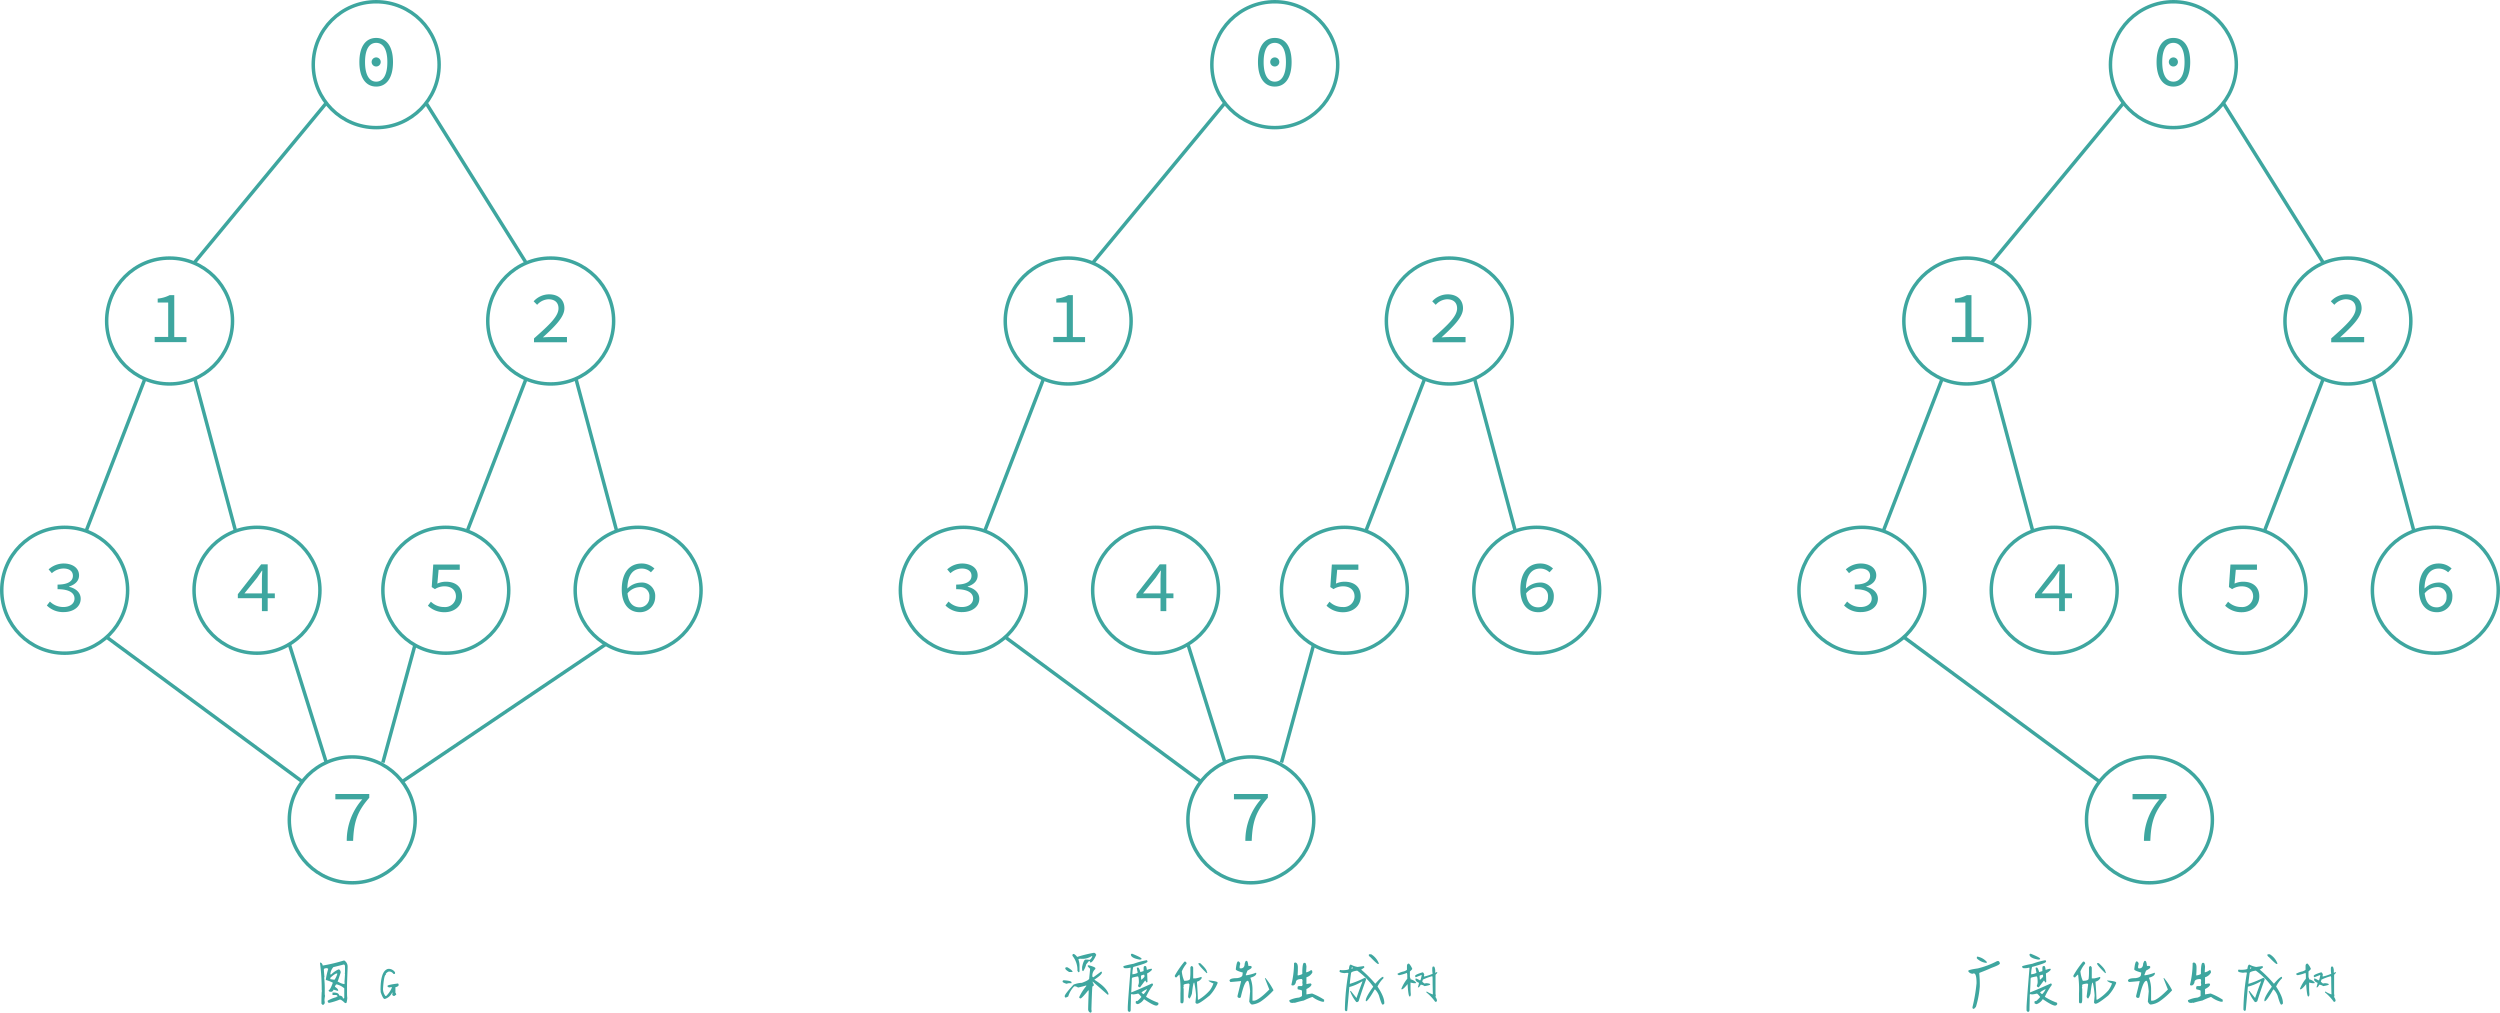 <svg id="图层_1" data-name="图层 1" xmlns="http://www.w3.org/2000/svg" viewBox="0 0 715 289.63"><defs><style>.cls-1{fill:none;stroke:#3ea69f;stroke-miterlimit:10;}.cls-2{fill:#3ea69f;}</style></defs><circle class="cls-1" cx="48.5" cy="91.81" r="18"/><path class="cls-2" d="M195.33,170.27h3.86v-9.83h-3v-1.13a9.5,9.5,0,0,0,3.44-1h1.3v12h3.49v1.45h-9.09Z" transform="translate(-151.09 -73.91)"/><circle class="cls-1" cx="18.5" cy="168.81" r="18"/><path class="cls-2" d="M164.49,247.08l.88-1.13a5.41,5.41,0,0,0,3.84,1.57c1.83,0,3.19-.94,3.19-2.43s-1.34-2.67-4.85-2.67V241.1c3.17,0,4.39-1.1,4.39-2.5s-1.11-2.1-2.73-2.1a5.07,5.07,0,0,0-3.29,1.34l-.93-1.09a6.51,6.51,0,0,1,4.28-1.68c2.52,0,4.43,1.24,4.43,3.4,0,1.62-1.19,2.65-2.85,3.19v.09c1.78.38,3.32,1.55,3.32,3.4,0,2.37-2.19,3.82-4.85,3.82A6.54,6.54,0,0,1,164.49,247.08Z" transform="translate(-151.09 -73.91)"/><circle class="cls-1" cx="73.5" cy="168.81" r="18"/><path class="cls-2" d="M226,239.5c0-.73.06-1.64.1-2.37H226c-.44.65-.93,1.3-1.37,2L221,243.62h8.69V245H219.11v-1.15l6.68-8.55h1.86v13.4H226Z" transform="translate(-151.09 -73.91)"/><circle class="cls-1" cx="107.59" cy="18.5" r="18"/><path class="cls-2" d="M253.87,91.67c0-4.49,1.83-6.91,4.81-6.91s4.81,2.42,4.81,6.91-1.83,7-4.81,7S253.87,96.12,253.87,91.67Zm8,0c0-3.84-1.32-5.5-3.19-5.5s-3.19,1.66-3.19,5.5,1.32,5.59,3.19,5.59S261.87,95.51,261.87,91.67Zm-4.49-.14a1.3,1.3,0,1,1,1.3,1.4A1.3,1.3,0,0,1,257.38,91.53Z" transform="translate(-151.09 -73.91)"/><line class="cls-1" x1="41.44" y1="108.37" x2="24.63" y2="151.88"/><line class="cls-1" x1="55.73" y1="108.37" x2="67.37" y2="151.88"/><circle class="cls-1" cx="157.5" cy="91.81" r="18"/><path class="cls-2" d="M303.82,170.69c4.54-4,7-6.36,7-8.59,0-1.53-.93-2.6-2.9-2.6a4.61,4.61,0,0,0-3.21,1.59l-1-1a6,6,0,0,1,4.43-2c2.69,0,4.37,1.58,4.37,4s-2.52,5-6.16,8.31c.84-.06,1.7-.1,2.5-.1h4.39v1.49h-9.43Z" transform="translate(-151.09 -73.91)"/><circle class="cls-1" cx="127.5" cy="168.81" r="18"/><path class="cls-2" d="M273.47,247.14l.86-1.15a5.31,5.31,0,0,0,3.78,1.53,3.1,3.1,0,0,0,3.38-3c0-1.85-1.3-2.92-3.28-2.92a5,5,0,0,0-2.73.8l-.92-.59.44-6.45h7.58v1.51h-6.05l-.36,3.95a5.84,5.84,0,0,1,2.48-.54c2.56,0,4.6,1.3,4.6,4.2S280.86,249,278.3,249A6.7,6.7,0,0,1,273.47,247.14Z" transform="translate(-151.09 -73.91)"/><circle class="cls-1" cx="182.5" cy="168.81" r="18"/><path class="cls-2" d="M328.91,242.52c0-5.37,2.68-7.45,5.6-7.45a5.32,5.32,0,0,1,3.74,1.43l-1,1.09a3.93,3.93,0,0,0-2.66-1.07c-2.19,0-4.08,1.53-4.08,6,0,3.3,1.26,5.09,3.49,5.09a2.78,2.78,0,0,0,2.81-2.94,2.55,2.55,0,0,0-2.83-2.84,4.73,4.73,0,0,0-3.51,1.89l-.06-1.36a5.64,5.64,0,0,1,3.88-1.83,3.81,3.81,0,0,1,4.18,4.14A4.32,4.32,0,0,1,334,249C331.11,249,328.91,246.83,328.91,242.52Z" transform="translate(-151.09 -73.91)"/><circle class="cls-1" cx="100.74" cy="234.48" r="18"/><path class="cls-2" d="M254.71,302.51H247V301h9.7v1.07c-3.55,4.05-4.41,7.08-4.62,12.32h-1.82A17.86,17.86,0,0,1,254.71,302.51Z" transform="translate(-151.09 -73.91)"/><line class="cls-1" x1="150.44" y1="108.37" x2="133.63" y2="151.88"/><line class="cls-1" x1="164.73" y1="108.37" x2="176.37" y2="151.88"/><line class="cls-1" x1="93.32" y1="29.46" x2="55.5" y2="75.22"/><line class="cls-1" x1="121.86" y1="29.46" x2="150.5" y2="75.22"/><line class="cls-1" x1="30.5" y1="182.22" x2="86.45" y2="223.54"/><line class="cls-1" x1="82.74" y1="184.25" x2="93.32" y2="218.09"/><line class="cls-1" x1="118.74" y1="184.25" x2="109.5" y2="218.09"/><line class="cls-1" x1="173.26" y1="184.25" x2="115.03" y2="223.54"/><circle class="cls-1" cx="562.5" cy="91.81" r="18"/><path class="cls-2" d="M709.33,170.27h3.86v-9.83h-3v-1.13a9.5,9.5,0,0,0,3.44-1h1.3v12h3.49v1.45h-9.09Z" transform="translate(-151.09 -73.91)"/><circle class="cls-1" cx="532.5" cy="168.81" r="18"/><path class="cls-2" d="M678.49,247.08l.88-1.13a5.41,5.41,0,0,0,3.84,1.57c1.83,0,3.19-.94,3.19-2.43s-1.34-2.67-4.85-2.67V241.1c3.17,0,4.39-1.1,4.39-2.5s-1.11-2.1-2.73-2.1a5.07,5.07,0,0,0-3.29,1.34l-.93-1.09a6.51,6.51,0,0,1,4.28-1.68c2.52,0,4.43,1.24,4.43,3.4,0,1.62-1.19,2.65-2.85,3.19v.09c1.78.38,3.32,1.55,3.32,3.4,0,2.37-2.19,3.82-4.85,3.82A6.54,6.54,0,0,1,678.49,247.08Z" transform="translate(-151.09 -73.91)"/><circle class="cls-1" cx="587.5" cy="168.81" r="18"/><path class="cls-2" d="M740,239.5c0-.73.06-1.64.1-2.37H740c-.44.65-.93,1.3-1.37,2L735,243.62h8.69V245H733.11v-1.15l6.68-8.55h1.86v13.4H740Z" transform="translate(-151.09 -73.91)"/><circle class="cls-1" cx="621.59" cy="18.5" r="18"/><path class="cls-2" d="M767.87,91.67c0-4.49,1.83-6.91,4.81-6.91s4.81,2.42,4.81,6.91-1.83,7-4.81,7S767.87,96.12,767.87,91.67Zm8,0c0-3.84-1.32-5.5-3.19-5.5s-3.19,1.66-3.19,5.5,1.32,5.59,3.19,5.59S775.87,95.51,775.87,91.67Zm-4.49-.14a1.3,1.3,0,1,1,1.3,1.4A1.3,1.3,0,0,1,771.38,91.53Z" transform="translate(-151.09 -73.91)"/><line class="cls-1" x1="555.44" y1="108.37" x2="538.63" y2="151.88"/><line class="cls-1" x1="569.73" y1="108.37" x2="581.37" y2="151.88"/><circle class="cls-1" cx="671.5" cy="91.81" r="18"/><path class="cls-2" d="M817.82,170.69c4.54-4,7-6.36,7-8.59,0-1.53-.93-2.6-2.9-2.6a4.61,4.61,0,0,0-3.21,1.59l-1-1a6,6,0,0,1,4.43-2c2.69,0,4.37,1.58,4.37,4s-2.52,5-6.16,8.31c.84-.06,1.7-.1,2.5-.1h4.39v1.49h-9.43Z" transform="translate(-151.09 -73.91)"/><circle class="cls-1" cx="641.5" cy="168.81" r="18"/><path class="cls-2" d="M787.47,247.14l.86-1.15a5.31,5.31,0,0,0,3.78,1.53,3.11,3.11,0,0,0,3.38-3c0-1.85-1.3-2.92-3.28-2.92a5,5,0,0,0-2.73.8l-.92-.59.44-6.45h7.58v1.51h-6.05l-.36,3.95a5.84,5.84,0,0,1,2.48-.54c2.56,0,4.6,1.3,4.6,4.2s-2.39,4.53-5,4.53A6.69,6.69,0,0,1,787.47,247.14Z" transform="translate(-151.09 -73.91)"/><circle class="cls-1" cx="696.5" cy="168.81" r="18"/><path class="cls-2" d="M842.91,242.52c0-5.37,2.68-7.45,5.6-7.45a5.32,5.32,0,0,1,3.74,1.43l-1,1.09a4,4,0,0,0-2.67-1.07c-2.19,0-4.08,1.53-4.08,6,0,3.3,1.26,5.09,3.49,5.09a2.78,2.78,0,0,0,2.81-2.94,2.55,2.55,0,0,0-2.83-2.84,4.73,4.73,0,0,0-3.51,1.89l-.06-1.36a5.64,5.64,0,0,1,3.88-1.83,3.81,3.81,0,0,1,4.18,4.14A4.32,4.32,0,0,1,848,249C845.11,249,842.91,246.83,842.91,242.52Z" transform="translate(-151.09 -73.91)"/><circle class="cls-1" cx="614.74" cy="234.48" r="18"/><path class="cls-2" d="M768.71,302.51H761V301h9.7v1.07c-3.55,4.05-4.41,7.08-4.62,12.32h-1.82A17.86,17.86,0,0,1,768.71,302.51Z" transform="translate(-151.09 -73.91)"/><line class="cls-1" x1="664.44" y1="108.37" x2="647.63" y2="151.88"/><line class="cls-1" x1="678.73" y1="108.37" x2="690.37" y2="151.88"/><line class="cls-1" x1="607.32" y1="29.46" x2="569.5" y2="75.22"/><line class="cls-1" x1="635.86" y1="29.46" x2="664.5" y2="75.22"/><line class="cls-1" x1="544.5" y1="182.22" x2="600.45" y2="223.54"/><circle class="cls-1" cx="305.5" cy="91.81" r="18"/><path class="cls-2" d="M452.33,170.27h3.86v-9.83h-3v-1.13a9.5,9.5,0,0,0,3.44-1h1.3v12h3.49v1.45h-9.09Z" transform="translate(-151.09 -73.91)"/><circle class="cls-1" cx="275.5" cy="168.81" r="18"/><path class="cls-2" d="M421.49,247.08l.88-1.13a5.41,5.41,0,0,0,3.84,1.57c1.83,0,3.19-.94,3.19-2.43s-1.34-2.67-4.85-2.67V241.1c3.17,0,4.39-1.1,4.39-2.5s-1.11-2.1-2.73-2.1a5.07,5.07,0,0,0-3.29,1.34l-.93-1.09a6.51,6.51,0,0,1,4.28-1.68c2.52,0,4.43,1.24,4.43,3.4,0,1.62-1.19,2.65-2.85,3.19v.09c1.78.38,3.32,1.55,3.32,3.4,0,2.37-2.19,3.82-4.85,3.82A6.54,6.54,0,0,1,421.49,247.08Z" transform="translate(-151.09 -73.91)"/><circle class="cls-1" cx="330.5" cy="168.81" r="18"/><path class="cls-2" d="M483,239.5c0-.73.06-1.64.1-2.37H483c-.44.65-.93,1.3-1.37,2L478,243.62h8.69V245H476.11v-1.15l6.68-8.55h1.86v13.4H483Z" transform="translate(-151.09 -73.91)"/><circle class="cls-1" cx="364.59" cy="18.5" r="18"/><path class="cls-2" d="M510.87,91.67c0-4.49,1.83-6.91,4.81-6.91s4.81,2.42,4.81,6.91-1.83,7-4.81,7S510.87,96.12,510.87,91.67Zm8,0c0-3.84-1.32-5.5-3.19-5.5s-3.19,1.66-3.19,5.5,1.32,5.59,3.19,5.59S518.87,95.51,518.87,91.67Zm-4.49-.14a1.3,1.3,0,1,1,1.3,1.4A1.3,1.3,0,0,1,514.38,91.53Z" transform="translate(-151.09 -73.91)"/><line class="cls-1" x1="298.44" y1="108.37" x2="281.63" y2="151.88"/><circle class="cls-1" cx="414.5" cy="91.81" r="18"/><path class="cls-2" d="M560.82,170.69c4.54-4,7-6.36,7-8.59,0-1.53-.93-2.6-2.9-2.6a4.61,4.61,0,0,0-3.21,1.59l-1-1a6,6,0,0,1,4.43-2c2.69,0,4.37,1.58,4.37,4s-2.52,5-6.16,8.31c.84-.06,1.7-.1,2.5-.1h4.39v1.49h-9.43Z" transform="translate(-151.09 -73.91)"/><circle class="cls-1" cx="384.5" cy="168.81" r="18"/><path class="cls-2" d="M530.47,247.14l.86-1.15a5.31,5.31,0,0,0,3.78,1.53,3.1,3.1,0,0,0,3.38-3c0-1.85-1.3-2.92-3.28-2.92a5,5,0,0,0-2.73.8l-.92-.59.44-6.45h7.58v1.51h-6.05l-.36,3.95a5.84,5.84,0,0,1,2.48-.54c2.56,0,4.6,1.3,4.6,4.2s-2.39,4.53-5,4.53A6.7,6.7,0,0,1,530.47,247.14Z" transform="translate(-151.09 -73.91)"/><circle class="cls-1" cx="439.5" cy="168.81" r="18"/><path class="cls-2" d="M585.91,242.52c0-5.37,2.68-7.45,5.6-7.45a5.32,5.32,0,0,1,3.74,1.43l-1,1.09a3.93,3.93,0,0,0-2.66-1.07c-2.19,0-4.08,1.53-4.08,6,0,3.3,1.26,5.09,3.49,5.09a2.78,2.78,0,0,0,2.81-2.94,2.55,2.55,0,0,0-2.83-2.84,4.73,4.73,0,0,0-3.51,1.89l-.06-1.36a5.64,5.64,0,0,1,3.88-1.83,3.81,3.81,0,0,1,4.18,4.14A4.32,4.32,0,0,1,591,249C588.11,249,585.91,246.83,585.91,242.52Z" transform="translate(-151.09 -73.91)"/><circle class="cls-1" cx="357.74" cy="234.48" r="18"/><path class="cls-2" d="M511.71,302.51H504V301h9.7v1.07c-3.55,4.05-4.41,7.08-4.62,12.32h-1.82A17.86,17.86,0,0,1,511.71,302.51Z" transform="translate(-151.09 -73.91)"/><line class="cls-1" x1="407.44" y1="108.37" x2="390.63" y2="151.88"/><line class="cls-1" x1="421.73" y1="108.37" x2="433.37" y2="151.88"/><line class="cls-1" x1="350.32" y1="29.46" x2="312.5" y2="75.22"/><line class="cls-1" x1="287.5" y1="182.22" x2="343.45" y2="223.54"/><line class="cls-1" x1="339.74" y1="184.25" x2="350.32" y2="218.09"/><line class="cls-1" x1="375.74" y1="184.25" x2="366.5" y2="218.09"/><path class="cls-2" d="M455.26,354.26h.08c1.46.11,2.2.3,2.2.59v.25h-.77a6.53,6.53,0,0,0-.67.17c-.73-.24-1.1-.44-1.1-.59v-.16C455,354.43,455.09,354.35,455.26,354.26Zm7.17-4.31c1.29.37,1.93.65,1.93.85v.25a2.46,2.46,0,0,0-.84,2.2l.26.17,2.19-1.61h.08c.12,0,.18.07.18.17v.08c0,.4-.71,1.08-2.11,2v.08c2.27,1.41,3.59,2.74,4,4v.08c0,.12-.08.17-.25.17l-4.22-3.71h-.09v.08a5.61,5.61,0,0,1,.42,1,.59.59,0,0,0-.5.59q-.09,1.17-.25,6.24l.08.51c-.07.28-.16.42-.25.42h-.17a1.08,1.08,0,0,1-.59-.84c0-.59.05-2.42.17-5.49h-.17q-1.83,2.28-2.19,2.28c-.23-.08-.35-.17-.35-.25v-.17a13.73,13.73,0,0,1,2-3.12v-.17h-.08c-.51.17-1.27.36-2.28.59a1.59,1.59,0,0,0-.76-.34h-.34a7.12,7.12,0,0,0-1.69,2.87,1.71,1.71,0,0,1-.84.34l-.17-.26v-.17c0-.37.85-1.46,2.53-3.28a6.91,6.91,0,0,1,2.37-.51c1.41-.51,2.11-.93,2.11-1.27s.14-1.27.25-2.79c-.07,0-.3-.22-.67-.66v-.18C462.18,350,462.26,350,462.43,350Zm-6.41.59h.33c.9.53,1.4.95,1.52,1.27l-.17.09h-.84c-.73-.44-1.1-.78-1.1-1S455.93,350.54,456,350.54Zm7.92-4.13c.26,0,.49.2.68.59-.67,1.47-1.23,2.2-1.69,2.2a.67.67,0,0,1-.16-.42h-.26l-.76.92a6.27,6.27,0,0,1-.84,1.94h-.09c-.17,0-.25-.26-.25-.68v-.5c.3-1.4.64-2.11,1-2.11h.33a4.8,4.8,0,0,1,.76.08c.3-.08.58-.42.84-1l-.17-.08a5,5,0,0,1-3.2.76H460a1,1,0,0,0-.5.17,5.38,5.38,0,0,1,.33,1.61v1.85c0,.08-.08.17-.25.25a2,2,0,0,1-.34-.42v-.17a6.46,6.46,0,0,0-1.43-4.13V347c0-.08.08-.17.25-.25s.67.28,1.1.84A38.46,38.46,0,0,1,463.94,346.41Z" transform="translate(-151.09 -73.91)"/><path class="cls-2" d="M479.1,348.52l.16.26v.16c0,.3-1.35.8-4.05,1.52a7.3,7.3,0,0,0-.25,2.11c.86-.13,1.36-.3,1.52-.51a8.16,8.16,0,0,1-.26-1.34l.17-.09h.17c.2,0,.43.42.67,1.27h.09l.84-.26v-.75c0-.42.09-.65.26-.68h.33c.14,0,.26.37.35,1.1a5.47,5.47,0,0,1,1.26-.34c.11,0,.17.08.17.17v.17a4.47,4.47,0,0,1-1.36,1c.06,1.18.09,2,.09,2.45l-.25.17c-.22-.4-.36-.59-.42-.59l-1.44,1.93a.55.55,0,0,1-.59-.42,2.68,2.68,0,0,0,.25-1c0-1.13-.11-1.69-.33-1.69-1.07.2-1.6.34-1.6.42a.68.68,0,0,0-.09.35c0,.57-.06,1.84-.17,3.79h.08q2.52-1,5.83-2.53h.08c.13,0,.21.14.25.42a19.18,19.18,0,0,0-2,3.38,16.69,16.69,0,0,0,3.45,1.69l.09.16v.26a.71.71,0,0,1-.59.42q-.84,0-3.54-1.86a3.3,3.3,0,0,1-1.77,1.44c-.4-.1-.59-.22-.59-.34v-.34c0-.08.08-.17.25-.25l.17.08a8.67,8.67,0,0,0,1.18-1.18V359c-.5-.62-.8-.93-.93-.93a7.08,7.08,0,0,1-1.44.25,1.47,1.47,0,0,0-.5-.09l-.09.17c0,1.75-.08,3.13-.08,4.14v.17c0,.39-.14.59-.42.59a.55.55,0,0,1-.42-.59v-.59q0-1.23.84-11.39c-.05,0-.08,0-.08-.09a3.77,3.77,0,0,1-1.36.17h-.08a.54.54,0,0,1-.58-.34v-.16c0-.13,1-.39,2.95-.77A21.8,21.8,0,0,1,479.1,348.52Zm-4.22-1.85c1.8.74,2.69,1.21,2.69,1.43s-.23.25-.58.25c-1.64-.3-2.46-.78-2.46-1.43C474.53,346.78,474.65,346.7,474.88,346.67Zm2.53,6.33c0,.69.08,1.06.08,1.09h.08c.57-.47.85-.78.85-.93,0-.33-.1-.5-.17-.5C477.69,352.8,477.41,352.91,477.41,353Zm.16,4.72c0,.08.17.25.51.5h.08a4.34,4.34,0,0,0,1-1.43A6.67,6.67,0,0,0,477.57,357.72Z" transform="translate(-151.09 -73.91)"/><path class="cls-2" d="M489.85,348.93h.25a.57.57,0,0,1,.34.59,8.29,8.29,0,0,0-1.35,2.2,8.32,8.32,0,0,0,.68,2.7c1.12,0,1.68-.23,1.68-.68a14.44,14.44,0,0,0,.09-1.6v-1.35a.57.57,0,0,1,.33-.59H492c.08,0,.19.15.34.42v3.12H493a11.14,11.14,0,0,0,1.6-.42c.11,0,.17.07.17.17v.17a2.06,2.06,0,0,1-1.34,1V355c.16,2.36.25,4,.25,4.81h.25a13.87,13.87,0,0,0,3.2-2.7,7,7,0,0,0,1-1.95,4.67,4.67,0,0,1-1.43-.75.08.08,0,0,0,.09-.09c1.69.15,2.53.35,2.53.6v.17a11.44,11.44,0,0,1-2.28,3.54c-1.92,1.57-3.13,2.36-3.62,2.36-.29-.09-.43-.23-.43-.42.11-1.05.17-1.73.17-2a24.15,24.15,0,0,0-.51-3.62h-.08c-.15,0-.35,1-.59,3.12a5.1,5.1,0,0,1-.67,1.43.7.7,0,0,1-.43-.59l.43-3.54c-.12,0-.17-.06-.17-.18-1,.1-1.52.24-1.52.43s0,.17-.09.17a.58.58,0,0,1,.09.25c0,.12,0,.17-.09.17l.09.59v2.87c0,.79-.12,1.18-.34,1.18h-.34c-.17-.05-.25-.22-.25-.5v-2.28a28.76,28.76,0,0,0-.26-5.41h-.08a5.9,5.9,0,0,0-.76.77h-.25c-.08,0-.17-.09-.25-.26v-.25A26.6,26.6,0,0,1,489.85,348.93Zm4.13.43h.34c1.29,1.16,1.94,2,1.94,2.53a.08.08,0,0,1,.09.09v.07a.15.15,0,0,1-.17.17c-1.58-1.53-2.36-2.45-2.36-2.78Z" transform="translate(-151.09 -73.91)"/><path class="cls-2" d="M507.44,348.72h.18c.24,0,.41.48.5,1.44h.42c.34,0,.51.12.51.25v.26c-.07.17-.47.45-1.19.84l-.5,1.27.17.07a12.17,12.17,0,0,0,2.78-.75l.08.17q0,.8-1.68,1.26v.09a9.14,9.14,0,0,1,.59,3.54v2.95h.34q1.32,0,4.47-3.2l-1.26-3.21.16-.08a19.15,19.15,0,0,1,2.28,3.45v.09a20.43,20.43,0,0,1-3.54,3.12,5.58,5.58,0,0,1-2.53.93c-.3,0-.58-.28-.85-.84l.26-2.95c-.17-2-.4-3-.68-3q-.94,0-2,4.72l-.26.17h-.08a.57.57,0,0,1-.59-.33v-.26l1-4.05v-.17h-.08c-1.71.17-2.69.26-2.95.26l-.26-.34c0-.51.7-.76,2.11-.76,1.07-.13,1.6-.47,1.6-1l.09-.6c-1.3-.36-2-.67-2-.92.16-1.52.39-2.28.67-2.28h.09a.85.85,0,0,1,.5.76,3,3,0,0,0-.16.75v.43a.57.57,0,0,1,.25.08c.79,0,1.18-.45,1.18-1.35C507.22,349,507.36,348.72,507.44,348.72Z" transform="translate(-151.09 -73.91)"/><path class="cls-2" d="M521.44,349.19c.56,0,.84.48.84,1.43v.09c0,.47,0,1.18-.08,2.11.06,0,.08,0,.08.08.85-.19,1.27-.36,1.27-.5v-.93q.09-2.19.51-2.19h.25c.2,0,.34.36.42,1.09-.05.89-.08,1.43-.08,1.61h.08a3.15,3.15,0,0,0,1.26-.59h.18c.16,0,.25.25.25.66a2.79,2.79,0,0,1-1.69,1.36v1.94h.09a6,6,0,0,1,1.09-.17c.09,0,.17.09.26.25q0,.63-1.44,1.35v1.52h.09l1.52-.25a19.52,19.52,0,0,1,3.45,1.77v.43c0,.11-.06.16-.17.16h-.33a7.5,7.5,0,0,1-2.79-1.35h-.16a21.77,21.77,0,0,0-2.37,1,25,25,0,0,0-2.62.68.07.07,0,0,1-.08-.08l-.42.08h-.16c-.57,0-.85-.25-.85-.76a7.93,7.93,0,0,1,2.78-.76c.56-.24.84-.41.84-.5v-1.44c0-.13-.39-.27-1.18-.42l-.08-.17v-.51c.06-.17.23-.25.51-.25h.67c.1,0,.18-.14.26-.42a4.14,4.14,0,0,1-.09-.76v-.09c0-.05,0-.08.09-.08-.06-.45-.15-.67-.26-.67-1.12,0-1.68.33-1.68,1-.19.56-.47.84-.85.84s-.42-.12-.42-.25a26.42,26.42,0,0,0,.76-6.16A.9.9,0,0,0,521.44,349.19Z" transform="translate(-151.09 -73.91)"/><path class="cls-2" d="M537.43,349.79a6.35,6.35,0,0,0,1.93.67l1.78-.25.16.25v.08c0,.09-.3.32-.92.68a32.44,32.44,0,0,1,4,4h.09c1.11-1.29,1.84-1.94,2.2-1.94l.08.17v.25a7.93,7.93,0,0,0-1.69,2.37c1.3,1.95,1.94,3.49,1.94,4.64v.16c0,.09-.11.2-.33.35h-.18c-.18,0-.52-.85-1-2.54a5.31,5.31,0,0,0-1.1-1.77h-.16c-1.29,2.25-2.1,3.37-2.45,3.37l-.08-.16v-.09c0-.63.7-1.93,2.11-3.88v-.08a19.69,19.69,0,0,0-4.56-4.56c-1.18.17-1.77.42-1.77.76-.23,1.66-.34,2.68-.34,3h.08a26.49,26.49,0,0,0,4.14-1.69.44.44,0,0,1,.42.5q-1.09,2.91-2.11,6.16l-.34.26H539a10.92,10.92,0,0,1-1.78-3.12l.18-.09,1.6,2h.09c0-.14.56-1.72,1.68-4.72h-.08A13.14,13.14,0,0,1,537,356.2l-.6,6.75-.25.17h-.09c-.08,0-.19-.11-.33-.34v-.34a66.47,66.47,0,0,1,1-10.21.69.69,0,0,0-.25-.08,5.18,5.18,0,0,0-.85.08c-.95-.09-1.43-.26-1.43-.5v-.17l.17-.25.42.08c1.41,0,2.11-.14,2.11-.43Q537,349.79,537.43,349.79Zm.24.93v.33c.09,0,.17-.08.26-.25v-.26h-.08Q537.67,350.57,537.67,350.72Zm5.07-3.89h.51a5.29,5.29,0,0,1,2.19,2.62v.08l-.17.09c-.27,0-1-.68-2.28-2-.07,0-.22-.14-.42-.42V347C542.59,346.89,542.64,346.83,542.74,346.83Z" transform="translate(-151.09 -73.91)"/><path class="cls-2" d="M554.06,349.49A5,5,0,0,1,555,351c0,.09-.23.34-.68.75v1.36a1.32,1.32,0,0,0,.18.67V354a2.68,2.68,0,0,1,1.6.93.15.15,0,0,1-.17.17h-.51c-.07,0-.38-.06-.92-.17v1.18c0,.57,0,1.27.08,2.11,0,.45-.14.68-.26.68h-.08c-.24,0-.44-1.18-.58-3.55-.8,1-1.36,1.53-1.69,1.53l-.09-.17a10.73,10.73,0,0,1,1.69-2.88v-1.09l-.09-.59a10.77,10.77,0,0,1-2.28.67c-.25-.11-.4-.22-.42-.33v-.09a6.65,6.65,0,0,1,1.86-.68c.55-.21.83-.37.84-.5v-.93Q553.46,349.49,554.06,349.49Zm6.91.84h.17c.19,0,.33.34.42,1v.77h.17l.25-.18c.12,0,.17.08.17.18s-.17.26-.5.59v5.56a.76.76,0,0,1,0,.68v.16a2,2,0,0,1,.42,1c-.09.23-.17.34-.25.34h-.26a13.51,13.51,0,0,0-2.53-2.7v-.09l.09-.17a8,8,0,0,0,1.77.85v-.09c-.06-2-.08-3.57-.08-4.72l-.09-.42a15.4,15.4,0,0,0-2.7,1l-.17.59.59.51.59-.09c.73.06,1.1.17,1.1.34s-.54.33-1.61.5a2.4,2.4,0,0,0-1.09-.42c-.3.5-.5.75-.6.77h-.24a7.27,7.27,0,0,0,.33-1.27V355c-.67-.26-1-.59-1-1v-.09c0-.11.07-.16.17-.16a4.43,4.43,0,0,1,1,.51h.25a9.62,9.62,0,0,0,.34-1.36v-.16l-1.69.67-.17-.25V353c0-.23.71-.57,2.11-1,.2,0,.37.23.51.68a.63.63,0,0,0-.09.33v.17h.17a14.94,14.94,0,0,0,2.29-.76l-.09-.84v-.76C560.75,350.5,560.84,350.33,561,350.33Z" transform="translate(-151.09 -73.91)"/><path class="cls-2" d="M249.51,348.59a2,2,0,0,1,1,1.78v.25c-.11,3-.17,4.64-.17,5v2.19c0,.49,0,1,.08,1.52-.09,1-.21,1.45-.35,1.45h-.31c-.7-.68-1.19-1-1.47-1a19.35,19.35,0,0,1-2.94.93h-.25c-.07,0-.16-.1-.28-.29v-.32a9.66,9.66,0,0,1,2.46-1q0-.15.33-.15v-.16c-.07-.22-.26-.32-.57-.32h-.77c-.06,0-.09,0-.09-.1v-.5c0-.07,0-.1.09-.1h.34c1,.05,1.45.34,1.45.84.73.08,1.1.36,1.1.84h.15a.21.21,0,0,0,.24-.23v-2.65a5.16,5.16,0,0,0-2.17-1.13q-.3,0-.51.69c.63.39.94.74.94,1.07,0,.06-.06.09-.17.09l-1.16-.35a1.11,1.11,0,0,1-.48.61h-.4c-.35,0-.52-.15-.52-.45.29,0,.69-.71,1.2-2.14a10.13,10.13,0,0,0-2-.78v-.11a18.92,18.92,0,0,1,.69-3.06l-.32-.21c-.62,0-.93.15-.93.32,0,.4.06,1.16.17,2.28h-.1a29.76,29.76,0,0,1,.18,3.86v1l.08.5a7.07,7.07,0,0,0-.16,1.28,3.82,3.82,0,0,1,.08.74,1,1,0,0,1-.45.53h-.15s-.17-.12-.35-.37c0-.82,0-2,.08-3.42l.09-.19-.09-.18a57.94,57.94,0,0,0-.5-7.88l.11-.05h.13a1.07,1.07,0,0,1,.54.84A46.62,46.62,0,0,0,249.51,348.59Zm-3.95,4h.28a6.65,6.65,0,0,1,2.08-1.44h.15a1,1,0,0,1,.45.94l-.87,2.61h.17a4.43,4.43,0,0,0,1.77.67.64.64,0,0,1,.09-.3c0-.12,0-.17-.08-.17l.16-2.38c0-.1,0-.15-.07-.15l.07-.35v-1.69c0-.33-.11-.52-.33-.58q-2.88.75-3,.75A3.58,3.58,0,0,0,245.56,352.55Zm0,1v.36l1,.15h.22a5.87,5.87,0,0,0,.76-1.58v-.21C247.13,352.28,246.48,352.71,245.57,353.56Z" transform="translate(-151.09 -73.91)"/><path class="cls-2" d="M262.32,351a2.15,2.15,0,0,1,1.75,1v.3a.14.14,0,0,1-.16.15h-.3a1.47,1.47,0,0,0-1.06-.68h-.16c-.29,0-.62.23-1,.68a.48.48,0,0,1,.08.23c-.38,0-.66,1.32-.83,3.95a3.22,3.22,0,0,0,.68,2.13h.22a7.29,7.29,0,0,0,1.68-2.51h-.38l-.46.08c-.3-.12-.45-.22-.45-.31v-.15q0-.3,3-.69l.16.23v.31c-.06.22-.37.4-.91.53v1.6a.83.83,0,0,1,.23.52l-.54.39a.59.59,0,0,1-.61-.39l.08-.37v-.23h-.08a3.41,3.41,0,0,1-2.05,1.83h-.14c-.31,0-.69-.69-1.15-2.06,0-.05,0-.07.08-.07l-.08-.39c0-3.34.59-5.32,1.75-5.91A1.16,1.16,0,0,1,262.32,351Z" transform="translate(-151.09 -73.91)"/><path class="cls-2" d="M722.63,348.77c.16,0,.31.23.42.59s-.79.77-2.36,1.35c-.92.42-2.07.9-3.47,1.43,0,.06,0,.09-.07.09a32.21,32.21,0,0,1,.16,3.8,26.81,26.81,0,0,1-1.1,5.82c-.33.39-.53.58-.59.58h-.16c-.13,0-.22-.14-.26-.42a45.87,45.87,0,0,0,1.18-6.91c0-1.86-.25-2.79-.76-2.79h-.08a.58.58,0,0,0-.25.09,1.48,1.48,0,0,1-1.26-.68v-.17c0-.18.9-.41,2.69-.67a24,24,0,0,0,5.57-2.11Zm-6-1.27a4.72,4.72,0,0,1,2.69,1.52v.26H719a4.54,4.54,0,0,1-2.53-1.27v-.34C716.49,347.56,716.54,347.5,716.64,347.5Z" transform="translate(-151.09 -73.91)"/><path class="cls-2" d="M736.1,348.52l.16.26v.16c0,.3-1.35.8-4,1.52a7.3,7.3,0,0,0-.25,2.11c.86-.13,1.36-.3,1.52-.51a8.16,8.16,0,0,1-.26-1.34l.17-.09h.17c.2,0,.43.42.67,1.27h.09l.84-.26v-.75c0-.42.09-.65.26-.68h.33c.14,0,.26.37.35,1.1a5.47,5.47,0,0,1,1.26-.34c.11,0,.17.08.17.17v.17a4.47,4.47,0,0,1-1.36,1c.06,1.18.09,2,.09,2.45l-.25.17c-.22-.4-.36-.59-.42-.59l-1.44,1.93a.55.55,0,0,1-.59-.42,2.68,2.68,0,0,0,.25-1c0-1.13-.11-1.69-.33-1.69-1.07.2-1.6.34-1.6.42a.68.68,0,0,0-.09.35c0,.57-.06,1.84-.17,3.79h.08q2.52-1,5.83-2.53h.08c.13,0,.21.14.25.42a19.18,19.18,0,0,0-2,3.38,16.69,16.69,0,0,0,3.45,1.69l.09.16v.26a.71.71,0,0,1-.59.42q-.84,0-3.54-1.86a3.3,3.3,0,0,1-1.77,1.44c-.4-.1-.59-.22-.59-.34v-.34c0-.08.08-.17.25-.25l.17.08a8.67,8.67,0,0,0,1.18-1.18V359c-.5-.62-.8-.93-.93-.93a7.08,7.08,0,0,1-1.44.25,1.47,1.47,0,0,0-.5-.09l-.09.17c0,1.75-.07,3.13-.07,4.14v.17c0,.39-.15.59-.43.59a.55.55,0,0,1-.42-.59v-.59q0-1.23.85-11.39a.08.08,0,0,1-.09-.09,3.77,3.77,0,0,1-1.36.17h-.08a.54.54,0,0,1-.58-.34v-.16c0-.13,1-.39,2.95-.77A21.8,21.8,0,0,1,736.1,348.52Zm-4.22-1.85c1.8.74,2.69,1.21,2.69,1.43s-.23.25-.58.25c-1.64-.3-2.46-.78-2.46-1.43C731.53,346.78,731.65,346.7,731.88,346.67Zm2.53,6.33c.05.69.08,1.06.08,1.09h.08c.57-.47.85-.78.85-.93,0-.33-.1-.5-.17-.5C734.69,352.8,734.41,352.91,734.41,353Zm.16,4.72c0,.08.17.25.51.5h.08a4.34,4.34,0,0,0,1-1.43A6.67,6.67,0,0,0,734.57,357.72Z" transform="translate(-151.09 -73.91)"/><path class="cls-2" d="M746.85,348.93h.25a.57.57,0,0,1,.34.59,8.29,8.29,0,0,0-1.35,2.2,8.32,8.32,0,0,0,.68,2.7c1.12,0,1.68-.23,1.68-.68a14.44,14.44,0,0,0,.09-1.6v-1.35a.56.56,0,0,1,.34-.59H749c.08,0,.19.15.34.42v3.12H750a11.14,11.14,0,0,0,1.6-.42c.11,0,.17.07.17.17v.17a2.05,2.05,0,0,1-1.35,1V355c.17,2.36.26,4,.26,4.81h.25a13.87,13.87,0,0,0,3.2-2.7,7.42,7.42,0,0,0,1-1.95,4.65,4.65,0,0,1-1.44-.75.08.08,0,0,0,.09-.09c1.69.15,2.53.35,2.53.6v.17a11.58,11.58,0,0,1-2.27,3.54q-2.89,2.36-3.64,2.36-.42-.13-.42-.42c.11-1.05.17-1.73.17-2a24.15,24.15,0,0,0-.51-3.62h-.08c-.15,0-.35,1-.59,3.12a5.1,5.1,0,0,1-.67,1.43.7.7,0,0,1-.43-.59l.43-3.54c-.12,0-.17-.06-.17-.18-1,.1-1.52.24-1.52.43s0,.17-.09.17a.58.58,0,0,1,.09.25c0,.12,0,.17-.09.17l.09.59v2.87c0,.79-.12,1.18-.34,1.18h-.34c-.17-.05-.25-.22-.25-.5v-2.28a28.76,28.76,0,0,0-.26-5.41h-.08a5.9,5.9,0,0,0-.76.77h-.25c-.08,0-.17-.09-.25-.26v-.25A26.6,26.6,0,0,1,746.85,348.93Zm4.13.43h.34c1.29,1.16,1.94,2,1.94,2.53a.08.08,0,0,1,.09.09v.07a.15.15,0,0,1-.17.17c-1.57-1.53-2.36-2.45-2.36-2.78Z" transform="translate(-151.09 -73.91)"/><path class="cls-2" d="M764.44,348.72h.18c.24,0,.41.48.5,1.44h.42c.34,0,.51.12.51.25v.26c-.07.17-.47.45-1.19.84l-.5,1.27.17.07a12.3,12.3,0,0,0,2.78-.75l.08.17q0,.8-1.68,1.26v.09a9.14,9.14,0,0,1,.59,3.54v2.95h.34q1.32,0,4.47-3.2l-1.26-3.21.16-.08a19.15,19.15,0,0,1,2.28,3.45v.09a20.83,20.83,0,0,1-3.54,3.12,5.57,5.57,0,0,1-2.54.93c-.29,0-.58-.28-.84-.84l.26-2.95c-.17-2-.4-3-.68-3q-.94,0-2,4.72l-.26.17h-.08a.57.57,0,0,1-.59-.33v-.26l1-4.05v-.17h-.08c-1.71.17-2.69.26-3,.26l-.25-.34c0-.51.7-.76,2.11-.76,1.07-.13,1.6-.47,1.6-1l.09-.6c-1.3-.36-2-.67-2-.92.16-1.52.39-2.28.67-2.28h.09a.85.85,0,0,1,.5.76,3,3,0,0,0-.16.75v.43a.57.57,0,0,1,.25.08c.78,0,1.18-.45,1.18-1.35C764.22,349,764.36,348.72,764.44,348.72Z" transform="translate(-151.09 -73.91)"/><path class="cls-2" d="M778.44,349.19c.56,0,.85.48.85,1.43v.09c0,.47,0,1.18-.09,2.11.06,0,.09,0,.09.08.84-.19,1.26-.36,1.26-.5v-.93q.09-2.19.51-2.19h.25c.2,0,.34.36.42,1.09-.05.89-.08,1.43-.08,1.61h.08a3.15,3.15,0,0,0,1.26-.59h.18c.16,0,.25.25.25.66a2.79,2.79,0,0,1-1.69,1.36v1.94h.09a6,6,0,0,1,1.09-.17c.09,0,.17.09.26.25q0,.63-1.44,1.35v1.52h.09l1.52-.25a19.52,19.52,0,0,1,3.45,1.77v.43c0,.11-.06.16-.17.16h-.33a7.5,7.5,0,0,1-2.79-1.35h-.16a21.77,21.77,0,0,0-2.37,1,25,25,0,0,0-2.62.68.07.07,0,0,1-.08-.08l-.42.08h-.16c-.57,0-.85-.25-.85-.76a7.93,7.93,0,0,1,2.78-.76c.56-.24.84-.41.84-.5v-1.44q0-.19-1.17-.42l-.09-.17v-.51c.06-.17.23-.25.51-.25h.67c.1,0,.18-.14.26-.42a4.14,4.14,0,0,1-.09-.76v-.09c0-.05,0-.08.09-.08-.06-.45-.15-.67-.26-.67-1.12,0-1.68.33-1.68,1-.19.56-.47.84-.85.84s-.42-.12-.42-.25a26.42,26.42,0,0,0,.76-6.16A1.1,1.1,0,0,0,778.44,349.19Z" transform="translate(-151.09 -73.91)"/><path class="cls-2" d="M794.43,349.79a6.35,6.35,0,0,0,1.93.67l1.78-.25.16.25v.08c0,.09-.3.32-.92.68a32.44,32.44,0,0,1,4,4h.09c1.11-1.29,1.84-1.94,2.2-1.94l.08.17v.25a7.93,7.93,0,0,0-1.69,2.37c1.3,1.95,1.94,3.49,1.94,4.64v.16c0,.09-.11.2-.33.35h-.18c-.18,0-.52-.85-1-2.54a5.31,5.31,0,0,0-1.1-1.77h-.16c-1.29,2.25-2.1,3.37-2.45,3.37l-.08-.16v-.09c0-.63.7-1.93,2.11-3.88v-.08a19.69,19.69,0,0,0-4.56-4.56c-1.18.17-1.77.42-1.77.76-.22,1.66-.34,2.68-.34,3h.08a26.49,26.49,0,0,0,4.14-1.69.44.44,0,0,1,.42.5q-1.09,2.91-2.1,6.16l-.35.26H796a10.92,10.92,0,0,1-1.78-3.12l.18-.09,1.6,2h.09c0-.14.56-1.72,1.68-4.72h-.09a13,13,0,0,1-3.7,1.52l-.6,6.75-.25.17h-.09c-.08,0-.19-.11-.33-.34v-.34a66.47,66.47,0,0,1,1-10.21.76.76,0,0,0-.25-.08,5.18,5.18,0,0,0-.85.08c-.95-.09-1.43-.26-1.43-.5v-.17l.17-.25.42.08c1.4,0,2.11-.14,2.11-.43Q794,349.79,794.43,349.79Zm.24.93v.33c.09,0,.17-.08.26-.25v-.26h-.08Q794.67,350.57,794.67,350.72Zm5.07-3.89h.51a5.29,5.29,0,0,1,2.19,2.62v.08l-.17.09c-.27,0-1-.68-2.28-2q-.11,0-.42-.42V347C799.59,346.89,799.64,346.83,799.74,346.83Z" transform="translate(-151.09 -73.91)"/><path class="cls-2" d="M811.06,349.49A5,5,0,0,1,812,351c0,.09-.23.34-.68.75v1.36a1.32,1.32,0,0,0,.18.67V354a2.68,2.68,0,0,1,1.6.93.15.15,0,0,1-.17.17h-.51c-.07,0-.38-.06-.92-.17v1.18c0,.57,0,1.27.08,2.11,0,.45-.14.68-.26.68h-.08c-.24,0-.44-1.18-.59-3.55q-1.18,1.53-1.68,1.53l-.09-.17a10.73,10.73,0,0,1,1.69-2.88v-1.09l-.09-.59a10.77,10.77,0,0,1-2.28.67q-.37-.17-.42-.33v-.09a6.65,6.65,0,0,1,1.86-.68c.55-.21.83-.37.84-.5v-.93Q810.46,349.49,811.06,349.49Zm6.91.84h.17c.19,0,.33.34.42,1v.77h.17l.25-.18c.12,0,.17.08.17.18s-.17.26-.5.59v5.56a.76.76,0,0,1,0,.68v.16a2,2,0,0,1,.42,1c-.09.23-.17.34-.25.34h-.26a13.51,13.51,0,0,0-2.53-2.7v-.09l.09-.17a8,8,0,0,0,1.77.85v-.09c-.06-2-.08-3.57-.08-4.72l-.09-.42a15.82,15.82,0,0,0-2.7,1l-.17.59.59.51.59-.09c.73.06,1.1.17,1.1.34s-.54.33-1.61.5a2.4,2.4,0,0,0-1.09-.42c-.3.5-.5.75-.6.77h-.24a7.27,7.27,0,0,0,.33-1.27V355c-.67-.26-1-.59-1-1v-.09c0-.11.07-.16.17-.16a4.43,4.43,0,0,1,1,.51h.25a9.62,9.62,0,0,0,.34-1.36v-.16l-1.69.67-.17-.25V353c0-.23.71-.57,2.11-1,.2,0,.37.23.51.68a.62.62,0,0,0-.08.33v.17h.16a14.94,14.94,0,0,0,2.29-.76l-.09-.84v-.76C817.75,350.5,817.84,350.33,818,350.33Z" transform="translate(-151.09 -73.91)"/></svg>